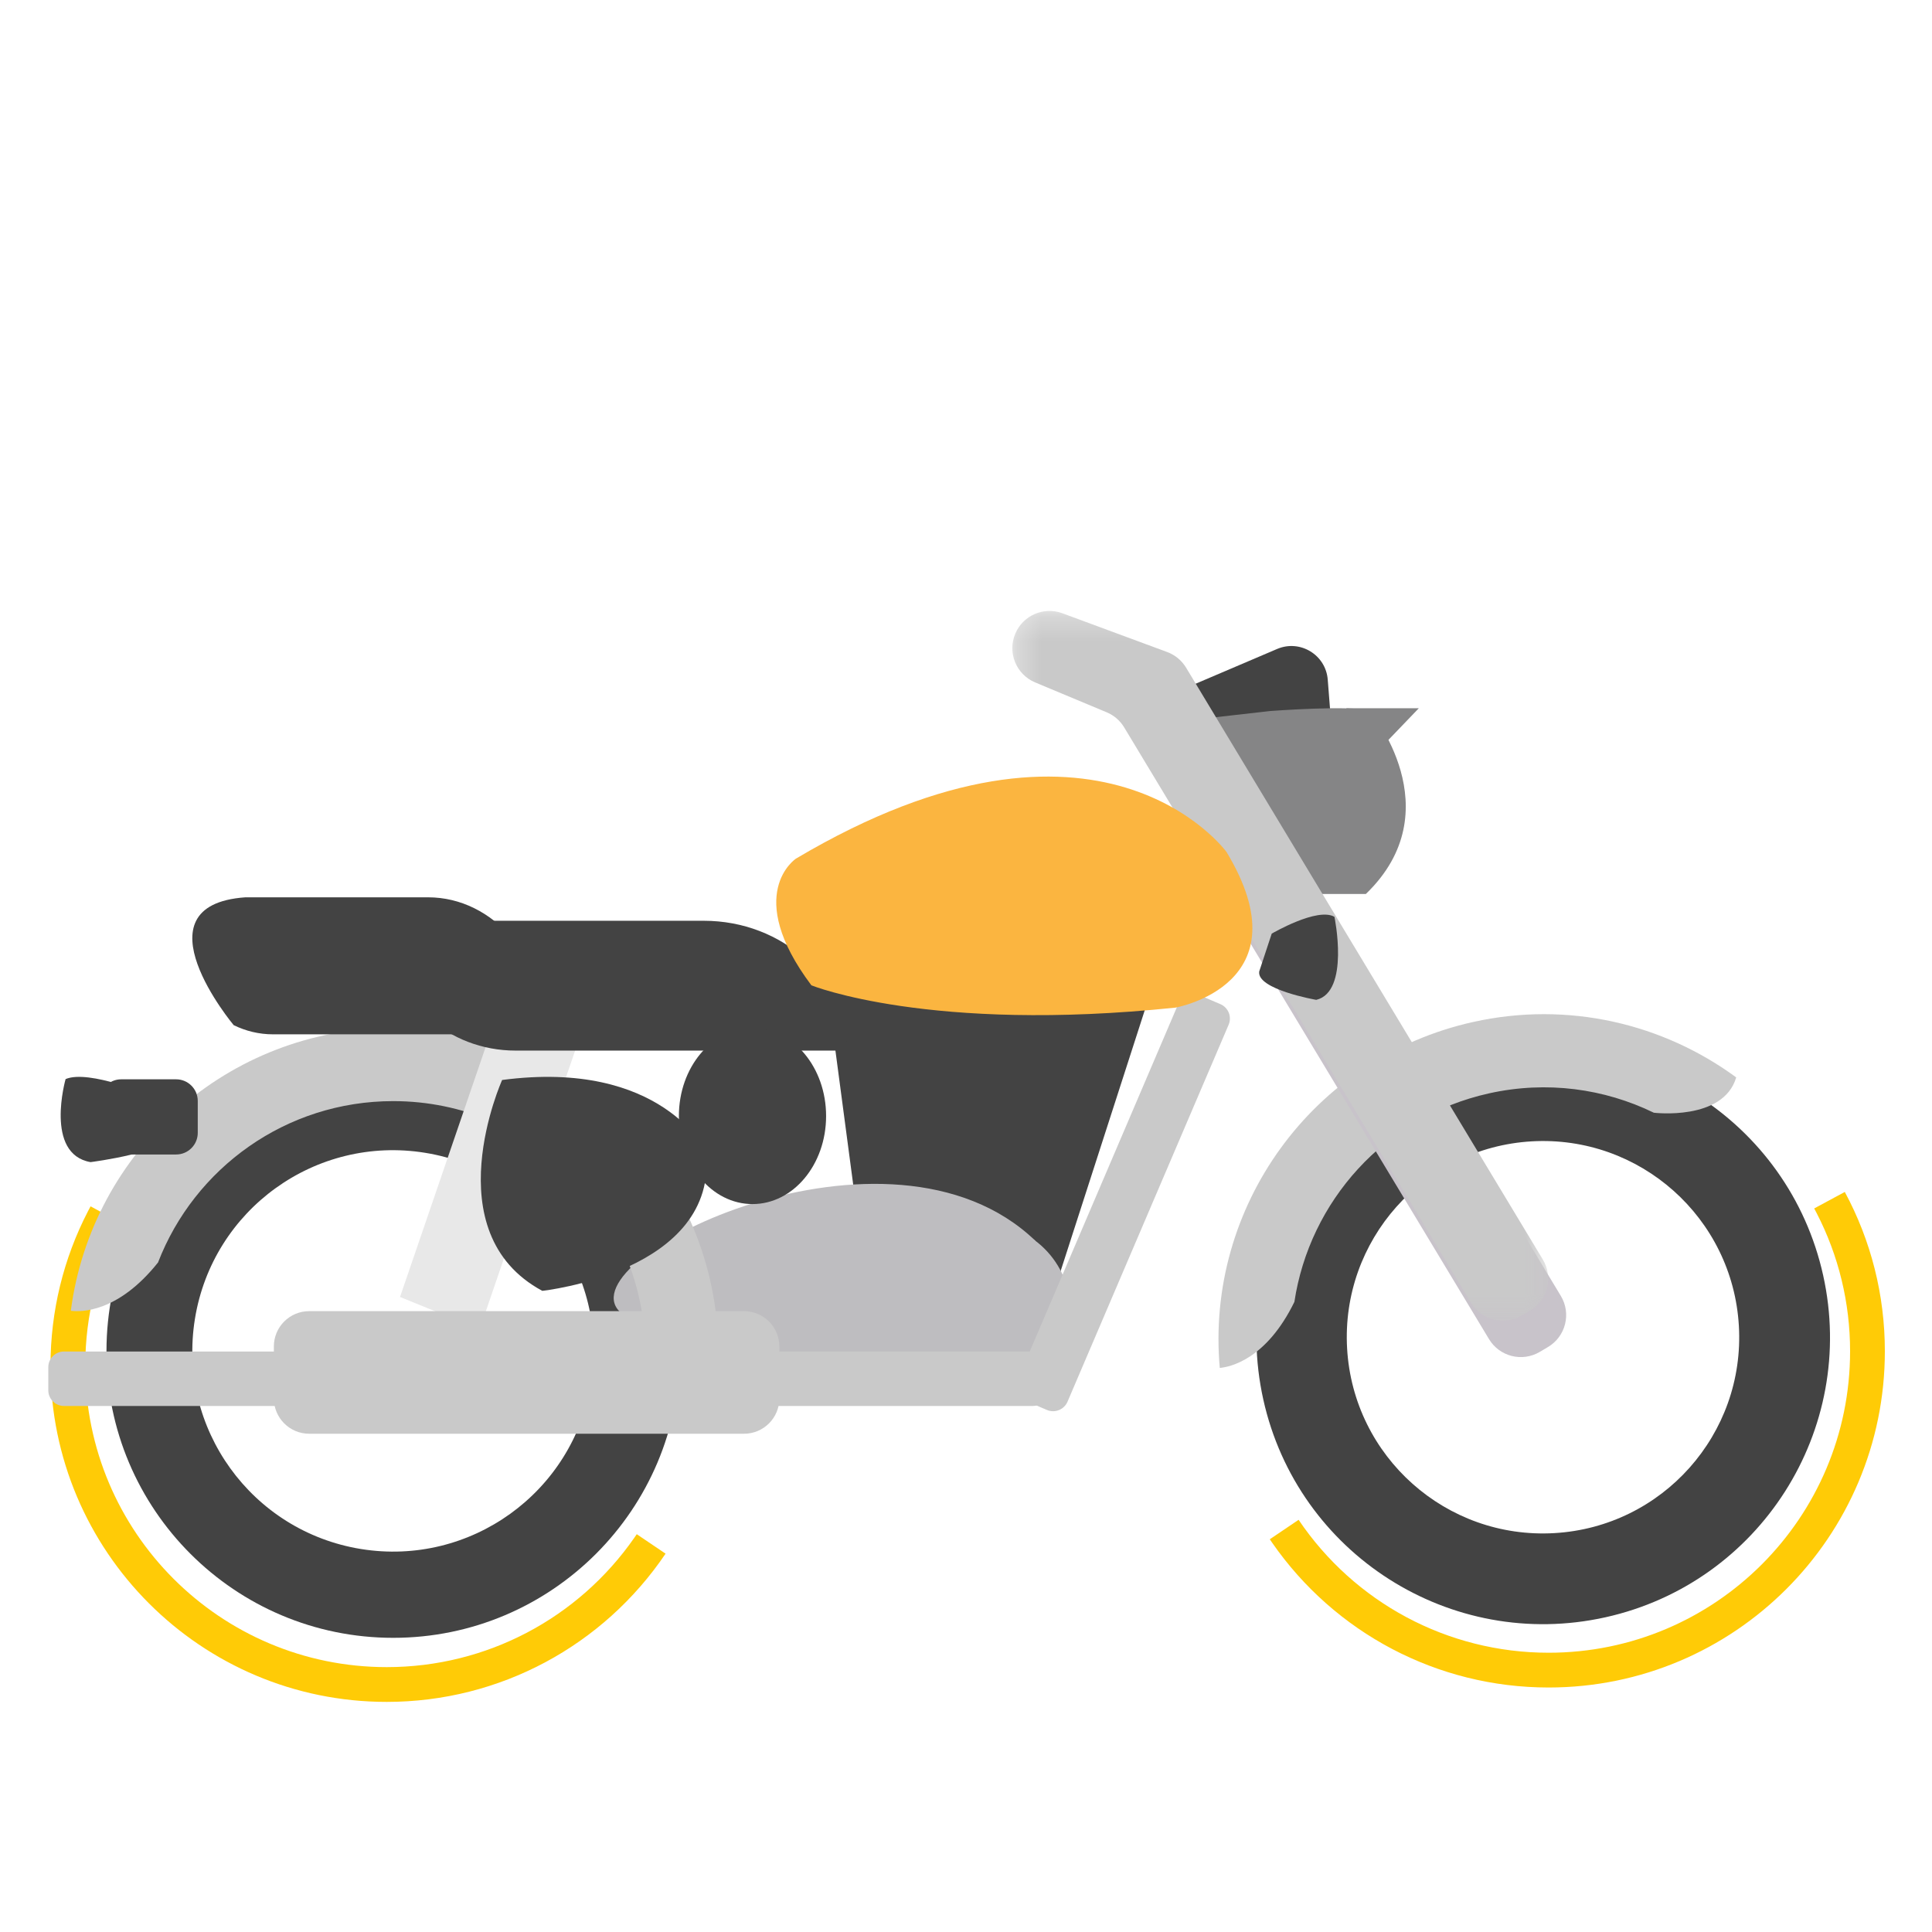 <?xml version="1.0" encoding="UTF-8"?>
<svg width="80px" height="80px" viewBox="0 0 80 80" version="1.1" xmlns="http://www.w3.org/2000/svg" xmlns:xlink="http://www.w3.org/1999/xlink">
    <title>bike-both</title>
    <defs>
        <rect id="path-1" x="0" y="0" width="80" height="80"></rect>
        <polygon id="path-3" points="0.282 0.248 22.47 0.248 22.47 29.637 0.282 29.637"></polygon>
    </defs>
    <g id="Desktop" stroke="none" stroke-width="1" fill="none" fill-rule="evenodd">
        <g id="bike-both">
            <mask id="mask-2" fill="white">
                <use xlink:href="#path-1"></use>
            </mask>
            <g id="Mask"></g>
            <g id="Group-57-Copy" mask="url(#mask-2)">
                <g transform="translate(2, 25)" id="Group-56">
                    <path d="M74.389,24.356 C75.473,26.367 76.048,28.619 76.048,30.952 C76.048,38.642 69.814,44.876 62.124,44.876 C57.504,44.876 53.266,42.608 50.683,38.889 L50.579,38.738 L51.772,37.932 C54.08,41.348 57.925,43.436 62.124,43.436 C69.019,43.436 74.608,37.847 74.608,30.952 C74.608,28.934 74.129,26.986 73.224,25.233 L73.122,25.039 L74.389,24.356 Z" id="Stroke-1" fill="#FFCB06" fill-rule="nonzero"></path>
                    <path d="M1.75,24.952 L3.018,25.636 C2.047,27.437 1.531,29.455 1.531,31.548 C1.531,38.443 7.12,44.032 14.015,44.032 C18.153,44.032 21.946,42.005 24.264,38.678 L24.367,38.528 L25.56,39.334 C22.987,43.142 18.698,45.472 14.015,45.472 C6.325,45.472 0.091,39.238 0.091,31.548 C0.091,29.293 0.629,27.113 1.643,25.154 L1.75,24.952 Z" id="Stroke-3" fill="#FFCB06" fill-rule="nonzero"></path>
                    <polygon id="Fill-5" fill="#858586" points="53.747 4.326 56.751 4.326 54.661 6.503"></polygon>
                    <path d="M47.149,3.465 L50.893,1.868 C51.84,1.472 52.898,2.118 52.979,3.142 L53.118,4.913 C53.153,5.354 53.07,5.797 52.876,6.195 L50.511,11.052 L47.149,3.465 Z" id="Fill-7" fill="#434343"></path>
                    <path d="M50.595,4.442 C50.595,4.442 54.034,4.181 54.731,4.442 C54.731,4.442 58.171,8.534 54.557,12.018 L51.64,12.018 L46.763,4.877 L50.595,4.442 Z" id="Fill-9" fill="#858586"></path>
                    <path d="M62.362,38.483 C57.883,38.743 54.041,35.322 53.781,30.842 C53.522,26.363 56.942,22.521 61.422,22.261 C65.902,22.002 69.744,25.423 70.003,29.902 C70.263,34.382 66.842,38.224 62.362,38.483 M73.492,27.804 C72.07,21.403 65.728,17.366 59.326,18.788 C52.925,20.21 48.889,26.552 50.311,32.954 C51.733,39.355 58.075,43.391 64.476,41.969 C70.877,40.547 74.914,34.205 73.492,27.804" id="Fill-11" fill="#434343"></path>
                    <path d="M22.477,32.268 C21.743,36.798 17.475,39.875 12.945,39.141 C8.414,38.406 5.337,34.138 6.072,29.608 C6.806,25.078 11.074,22.001 15.604,22.735 C20.134,23.47 23.212,27.737 22.477,32.268 M14.282,19.073 C7.725,19.073 2.409,24.389 2.409,30.946 C2.409,37.503 7.725,42.819 14.282,42.819 C20.839,42.819 26.155,37.503 26.155,30.946 C26.155,24.389 20.839,19.073 14.282,19.073" id="Fill-13" fill="#434343"></path>
                    <polygon id="Fill-15" fill="#434343" points="32.207 15.592 45.802 15.592 41.869 27.785 33.715 26.959"></polygon>
                    <path d="M42.327,29.291 C42.327,31.305 40.694,32.937 38.681,32.937 C36.668,32.937 35.035,31.305 35.035,29.291 C35.035,27.587 36.206,26.155 37.787,25.756 C38.073,25.684 38.372,25.646 38.681,25.646 C40.694,25.646 42.327,27.278 42.327,29.291" id="Fill-17" fill="#BEBDC0"></path>
                    <path d="M23.639,29.291 C21.515,27.075 34.826,20.558 40.872,26.378 L41.013,31.229 L38.089,32.888 C38.089,32.888 26.191,31.954 23.639,29.291" id="Fill-19" fill="#BEBDC0"></path>
                    <path d="M4.544,27.276 C6.051,23.368 9.842,20.595 14.282,20.595 C20.045,20.595 24.717,25.267 24.717,31.03 C24.717,31.096 24.716,31.163 24.715,31.229 L25.483,30.939 L27.723,31.797 C27.737,31.543 27.745,31.288 27.745,31.03 C27.745,23.595 21.717,17.567 14.282,17.567 C7.441,17.567 1.793,22.669 0.933,29.276 C1.353,29.33 2.885,29.357 4.544,27.276" id="Fill-21" fill="#C9C9C9"></path>
                    <polygon id="Fill-23" fill="#E8E8E8" points="14.564 28.705 19.289 14.911 22.586 16.251 17.861 30.046"></polygon>
                    <path d="M33.064,18.503 L19.353,18.503 C16.548,18.503 14.274,16.439 14.274,13.894 L14.274,13.127 L27.141,13.127 C30.412,13.127 33.064,15.534 33.064,18.503" id="Fill-25" fill="#434343"></path>
                    <path d="M66.48,21.075 C66.48,21.075 69.356,21.428 69.893,19.613 C66.872,17.394 62.946,16.441 59,17.318 C52.322,18.802 47.914,25.007 48.508,31.643 C48.929,31.605 50.431,31.299 51.598,28.908 C52.223,24.765 55.323,21.236 59.657,20.274 C62.051,19.742 64.435,20.079 66.481,21.075 L66.48,21.075 Z" id="Fill-27" fill="#C9C9C9"></path>
                    <path d="M62.63,28.66 L49.625,7.085 C49.199,7.282 48.768,7.474 48.34,7.671 C47.992,7.831 47.646,7.996 47.307,8.175 C47.177,8.244 47.05,8.316 46.923,8.388 C46.863,8.427 46.804,8.466 46.745,8.506 C46.671,8.557 46.597,8.61 46.524,8.664 L59.656,30.449 C60.092,31.173 61.03,31.41 61.758,30.979 L62.096,30.779 C62.832,30.343 63.072,29.392 62.63,28.66" id="Fill-29" fill="#C8C3CA"></path>
                    <g id="Group-33" transform="translate(39.636, 0.05)">
                        <mask id="mask-4" fill="white">
                            <use xlink:href="#path-3"></use>
                        </mask>
                        <g id="Clip-32"></g>
                        <path d="M19.274,28.892 L4.914,5.07 C4.746,4.79 4.492,4.571 4.19,4.445 L1.228,3.208 C0.44,2.879 0.071,1.971 0.406,1.185 C0.727,0.429 1.585,0.059 2.356,0.344 L6.694,1.949 C7.021,2.07 7.298,2.299 7.478,2.598 L22.248,27.102 C22.69,27.835 22.45,28.786 21.714,29.222 L21.376,29.422 C20.648,29.852 19.71,29.616 19.274,28.892" id="Fill-31" fill="#C9C9C9" mask="url(#mask-4)"></path>
                    </g>
                    <path d="M28.809,34.368 L10.802,34.368 C9.995,34.368 9.34,33.713 9.34,32.906 L9.34,30.754 C9.34,29.946 9.995,29.292 10.802,29.292 L28.809,29.292 C29.616,29.292 30.271,29.946 30.271,30.754 L30.271,32.906 C30.271,33.713 29.616,34.368 28.809,34.368" id="Fill-34" fill="#C9C9C9"></path>
                    <path d="M13.964,33.218 L0.649,33.218 C0.291,33.218 8.94039735e-05,32.928 8.94039735e-05,32.569 L8.94039735e-05,31.612 C8.94039735e-05,31.254 0.291,30.963 0.649,30.963 L13.964,30.963 C14.323,30.963 14.614,31.254 14.614,31.612 L14.614,32.569 C14.614,32.928 14.323,33.218 13.964,33.218" id="Fill-36" fill="#C9C9C9"></path>
                    <path d="M40.764,33.218 L27.449,33.218 C27.091,33.218 26.8,32.928 26.8,32.569 L26.8,31.612 C26.8,31.254 27.091,30.963 27.449,30.963 L40.764,30.963 C41.123,30.963 41.414,31.254 41.414,31.612 L41.414,32.569 C41.414,32.928 41.123,33.218 40.764,33.218" id="Fill-38" fill="#C9C9C9"></path>
                    <path d="M48.875,17.432 L42.204,33.04 C42.063,33.37 41.681,33.524 41.351,33.383 L40.472,33.007 C40.142,32.866 39.989,32.484 40.13,32.154 L46.801,16.545 C46.942,16.216 47.324,16.062 47.653,16.203 L48.533,16.579 C48.863,16.72 49.016,17.102 48.875,17.432" id="Fill-40" fill="#C9C9C9"></path>
                    <path d="M18.792,19.72 C18.792,19.72 15.952,26.026 20.455,28.451 C20.455,28.451 27.768,27.669 27.234,22.678 C27.234,22.678 25.409,18.847 18.792,19.72" id="Fill-42" fill="#434343"></path>
                    <path d="M32.207,21.213 C32.207,23.226 30.842,24.858 29.159,24.858 C27.476,24.858 26.111,23.226 26.111,21.213 C26.111,19.199 27.476,17.567 29.159,17.567 C30.842,17.567 32.207,19.199 32.207,21.213" id="Fill-44" fill="#434343"></path>
                    <path d="M50.659,13.66 C50.659,13.66 52.556,12.55 53.257,12.965 C53.257,12.965 53.902,16.067 52.503,16.402 C52.503,16.402 50.025,15.971 50.142,15.226 L50.659,13.66 Z" id="Fill-46" fill="#434343"></path>
                    <path d="M4.276,20.379 C4.276,20.379 1.676,19.269 0.716,19.683 C0.716,19.683 -0.168,22.785 1.749,23.121 C1.749,23.121 5.145,22.689 4.985,21.945 L4.276,20.379 Z" id="Fill-48" fill="#434343"></path>
                    <path d="M31.599,15.801 C31.599,15.801 36.506,17.784 46.675,16.723 C46.675,16.723 52.098,15.766 48.788,10.28 C48.788,10.28 43.569,3.073 30.96,10.553 C30.96,10.553 28.75,12.008 31.599,15.801" id="Fill-50" fill="#FBB540"></path>
                    <path d="M15.726,12.156 L8.159,12.156 C3.518,12.48 7.676,17.449 7.676,17.449 C8.176,17.693 8.725,17.829 9.301,17.829 L20.612,17.829 C20.612,14.696 18.425,12.156 15.726,12.156" id="Fill-52" fill="#434343"></path>
                    <path d="M5.293,22.805 L3.018,22.805 C2.523,22.805 2.121,22.403 2.121,21.908 L2.121,20.589 C2.121,20.094 2.523,19.692 3.018,19.692 L5.293,19.692 C5.788,19.692 6.189,20.094 6.189,20.589 L6.189,21.908 C6.189,22.403 5.788,22.805 5.293,22.805" id="Fill-54" fill="#434343"></path>
                </g>
            </g>
        </g>
    </g>
</svg>